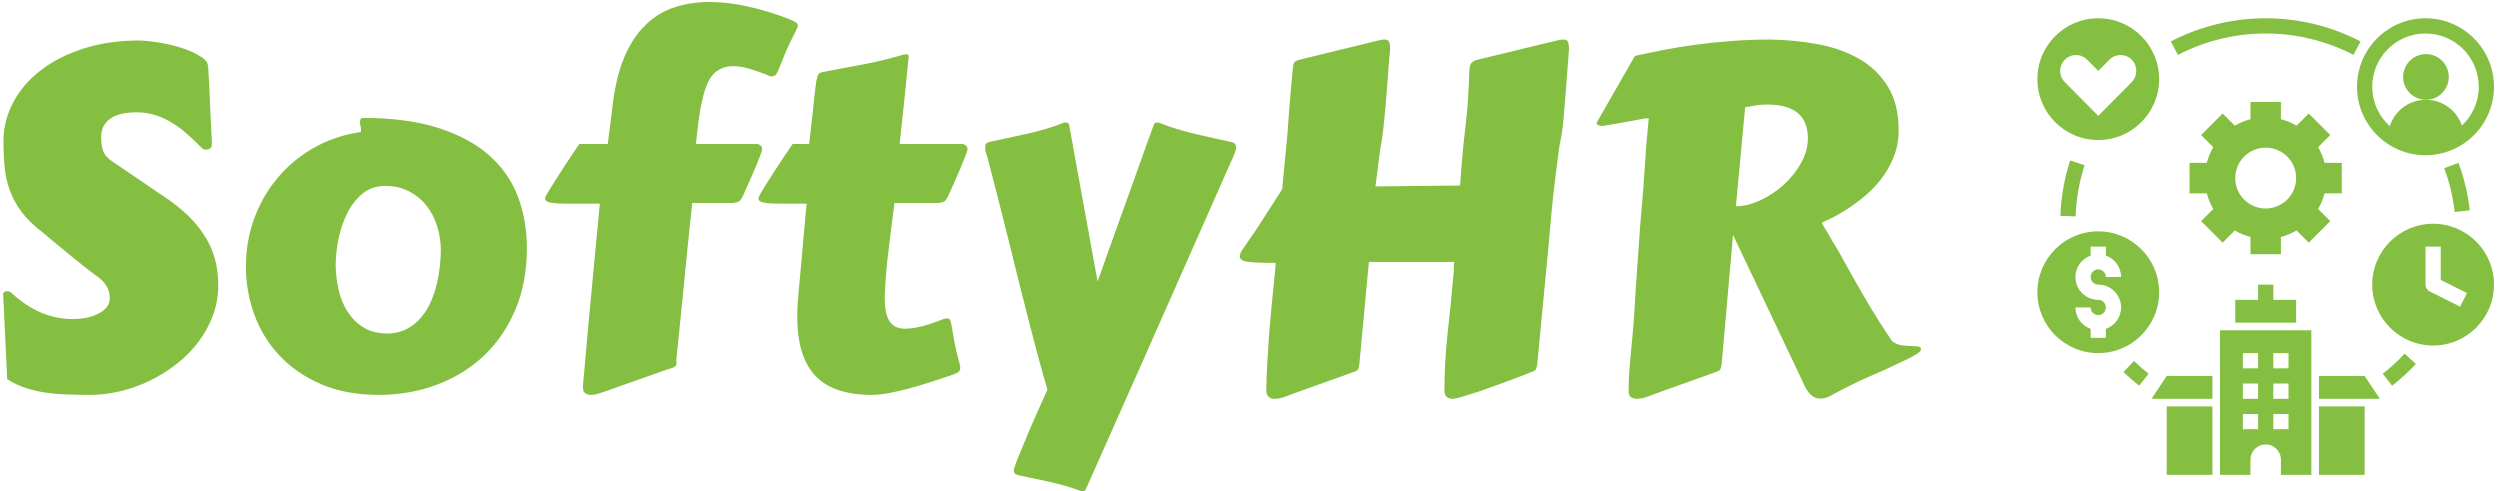 <svg xmlns="http://www.w3.org/2000/svg" version="1.1" xmlns:xlink="http://www.w3.org/1999/xlink" xmlns:svgjs="http://svgjs.dev/svgjs" width="2000" height="393" viewBox="0 0 2000 393"><g transform="matrix(1,0,0,1,-1.212,0.752)"><svg viewBox="0 0 396 78" data-background-color="#ffffff" preserveAspectRatio="xMidYMid meet" height="393" width="2000" xmlns="http://www.w3.org/2000/svg" xmlns:xlink="http://www.w3.org/1999/xlink"><g id="tight-bounds" transform="matrix(1,0,0,1,0.24,-0.149)"><svg viewBox="0 0 395.52 78.299" height="78.299" width="395.52"><g><svg viewBox="0 0 513.687 101.691" height="78.299" width="395.52"><g><svg viewBox="0 0 395.52 101.691" height="101.691" width="395.52"><g id="textblocktransform"><svg viewBox="0 0 395.52 101.691" height="101.691" width="395.52" id="textblock"><g><svg viewBox="0 0 395.52 101.691" height="101.691" width="395.52"><g transform="matrix(1,0,0,1,0,0)"><svg width="395.52" viewBox="3.83 -39.87 200.84 51.22" height="101.691" data-palette-color="#84bf41"><g class="wordmark-text-0" data-fill-palette-color="primary" id="text-0"><path d="M4.27-0.37L3.86-9.08Q3.86-9.11 3.85-9.13 3.83-9.16 3.83-9.18L3.83-9.18Q3.83-9.59 4.27-9.59L4.27-9.59Q4.49-9.59 4.76-9.38L4.76-9.38Q6.08-8.13 7.69-7.4 9.3-6.67 11.21-6.67L11.21-6.67Q11.72-6.67 12.38-6.77 13.04-6.88 13.62-7.14 14.21-7.4 14.61-7.81 15.01-8.23 15.01-8.86L15.01-8.86Q15.01-9.57 14.67-10.13 14.33-10.69 13.77-11.08L13.77-11.08Q13.55-11.23 13.11-11.57 12.67-11.91 12.11-12.35 11.55-12.79 10.94-13.29 10.33-13.79 9.78-14.25 9.23-14.7 8.79-15.06 8.35-15.43 8.13-15.63L8.13-15.63Q6.69-16.7 5.85-17.8 5-18.9 4.57-20.09 4.13-21.29 4-22.57 3.88-23.85 3.88-25.29L3.88-25.29Q3.88-27.44 4.91-29.37 5.93-31.3 7.8-32.73 9.67-34.16 12.28-35 14.89-35.84 18.09-35.84L18.09-35.84Q18.48-35.84 19.26-35.75 20.04-35.67 20.98-35.47 21.92-35.28 22.9-34.94 23.88-34.59 24.68-34.06L24.68-34.06Q24.95-33.86 25.11-33.67 25.27-33.47 25.32-33.06L25.32-33.06Q25.44-31.08 25.51-29.16 25.59-27.25 25.71-25.1L25.71-25.1Q25.71-24.68 25.54-24.55 25.37-24.41 25.1-24.41L25.1-24.41Q24.83-24.41 24.68-24.56L24.68-24.56Q23.97-25.27 23.22-25.95 22.46-26.64 21.63-27.16 20.8-27.69 19.86-28 18.92-28.32 17.82-28.32L17.82-28.32Q17.16-28.32 16.5-28.21 15.84-28.1 15.31-27.81 14.77-27.51 14.44-27 14.11-26.49 14.11-25.71L14.11-25.71Q14.11-24.88 14.32-24.27 14.53-23.66 15.36-23.12L15.36-23.12 21.22-19.14Q22.83-17.99 23.83-16.86 24.83-15.72 25.39-14.6 25.95-13.48 26.16-12.39 26.37-11.3 26.37-10.25L26.37-10.25Q26.37-8.54 25.81-7.03 25.24-5.52 24.27-4.24 23.29-2.95 21.98-1.94 20.68-0.93 19.19-0.21 17.7 0.51 16.1 0.89 14.5 1.27 12.96 1.27L12.96 1.27Q11.77 1.27 10.61 1.23 9.45 1.2 8.35 1.04 7.25 0.88 6.23 0.55 5.2 0.22 4.27-0.37L4.27-0.37ZM43.19 1.27L43.19 1.27Q39.74 1.27 37.14 0.15 34.54-0.98 32.79-2.84 31.03-4.71 30.15-7.14 29.27-9.57 29.27-12.18L29.27-12.18Q29.27-14.79 30.12-17.15 30.98-19.51 32.52-21.37 34.06-23.24 36.2-24.5 38.35-25.76 40.94-26.2L40.94-26.2Q41.33-26.22 41.33-26.37L41.33-26.37Q41.33-26.64 41.27-26.87 41.21-27.1 41.21-27.27L41.21-27.27Q41.21-27.54 41.31-27.64 41.4-27.73 41.53-27.73L41.53-27.73Q46.19-27.73 49.46-26.67 52.73-25.61 54.78-23.78 56.83-21.95 57.76-19.46 58.69-16.97 58.69-14.11L58.69-14.11Q58.69-10.47 57.47-7.62 56.25-4.76 54.14-2.78 52.02-0.81 49.2 0.23 46.38 1.27 43.19 1.27ZM38.67-12.45L38.67-12.45Q38.67-11.13 38.95-9.84 39.23-8.54 39.88-7.5 40.52-6.45 41.57-5.8 42.62-5.15 44.19-5.15L44.19-5.15Q45.31-5.2 46.15-5.65 46.99-6.1 47.6-6.82 48.22-7.54 48.62-8.45 49.02-9.35 49.25-10.31 49.48-11.28 49.58-12.21 49.68-13.13 49.68-13.89L49.68-13.89Q49.68-15.16 49.3-16.38 48.92-17.6 48.19-18.53 47.46-19.46 46.37-20.03 45.29-20.61 43.87-20.61L43.87-20.61Q42.4-20.61 41.4-19.74 40.4-18.87 39.8-17.6 39.21-16.33 38.94-14.93 38.67-13.53 38.67-12.45ZM64.55 0.37L64.55 0.37Q64.57 0.1 64.66-0.79 64.74-1.68 64.86-3.05 64.99-4.42 65.14-6.19 65.3-7.96 65.5-10 65.69-12.04 65.9-14.26 66.11-16.48 66.33-18.75L66.33-18.75 63.08-18.75Q61.76-18.75 61.18-18.86 60.59-18.97 60.59-19.31L60.59-19.31Q60.59-19.41 60.83-19.84 61.08-20.26 61.46-20.86 61.84-21.46 62.28-22.14 62.71-22.83 63.12-23.43 63.52-24.02 63.81-24.46 64.11-24.9 64.18-25L64.18-25 67.16-25 67.65-28.88Q67.99-31.96 68.88-34.06 69.77-36.16 71.1-37.45 72.43-38.75 74.14-39.31 75.85-39.87 77.8-39.87L77.8-39.87Q79.76-39.87 81.87-39.39 83.98-38.92 86.13-38.09L86.13-38.09Q86.59-37.89 86.82-37.76 87.06-37.62 87.06-37.4L87.06-37.4Q87.06-37.21 86.88-36.89L86.88-36.89Q86.1-35.38 85.72-34.45 85.35-33.52 85.13-32.98 84.91-32.45 84.76-32.26 84.61-32.08 84.32-32.08L84.32-32.08Q84.17-32.08 84.02-32.15 83.86-32.23 83.64-32.32L83.64-32.32Q82.78-32.64 81.92-32.9 81.05-33.15 80.27-33.15L80.27-33.15Q79.17-33.15 78.38-32.47 77.58-31.79 77.12-29.88L77.12-29.88Q76.85-28.78 76.68-27.51 76.51-26.25 76.39-25L76.39-25 82.76-25Q82.95-25 83.14-24.87 83.32-24.73 83.32-24.41L83.32-24.41Q83.32-24.29 83.03-23.54 82.73-22.78 82.2-21.56L82.2-21.56 81.32-19.58Q81.15-19.21 80.96-19.04 80.78-18.87 80.22-18.82L80.22-18.82 76-18.82Q75.73-16.28 75.48-13.79 75.24-11.3 75.02-9.12 74.8-6.93 74.63-5.24 74.46-3.54 74.36-2.61L74.36-2.61Q74.34-2.54 74.34-2.34L74.34-2.34Q74.34-2.25 74.35-2.17 74.36-2.1 74.36-2.05L74.36-2.05Q74.36-1.83 74.2-1.7 74.04-1.56 73.38-1.39L73.38-1.39 66.96 0.88Q66.69 0.98 66.25 1.12 65.82 1.27 65.4 1.27L65.4 1.27Q64.99 1.27 64.77 1.07 64.55 0.88 64.55 0.37ZM101.73-18.82L97.18-18.82Q96.84-16.26 96.54-13.71 96.23-11.16 96.16-8.94L96.16-8.94Q96.16-7.98 96.31-7.35 96.45-6.71 96.73-6.35 97.01-5.98 97.4-5.82 97.8-5.66 98.28-5.66L98.28-5.66Q99.06-5.66 99.99-5.9 100.92-6.13 101.85-6.49L101.85-6.49Q102.14-6.62 102.35-6.68 102.56-6.74 102.7-6.74L102.7-6.74Q102.95-6.74 103.03-6.52 103.12-6.3 103.2-5.75 103.29-5.2 103.46-4.27 103.63-3.34 104.02-1.93L104.02-1.93Q104.05-1.81 104.06-1.72 104.07-1.64 104.07-1.56L104.07-1.56Q104.07-1.22 103.81-1.07 103.56-0.93 102.97-0.73L102.97-0.73Q101.97-0.39 100.86-0.04 99.75 0.32 98.66 0.61 97.58 0.9 96.57 1.09 95.57 1.27 94.82 1.27L94.82 1.27Q90.74 1.27 88.87-0.76 87-2.78 87-6.93L87-6.93Q87-7.64 87.05-8.39 87.1-9.13 87.18-9.94L87.18-9.94Q87.42-12.38 87.6-14.56 87.79-16.75 87.98-18.75L87.98-18.75 85.42-18.75Q84.1-18.75 83.51-18.86 82.93-18.97 82.93-19.31L82.93-19.31Q82.93-19.41 83.17-19.84 83.42-20.26 83.79-20.86 84.17-21.46 84.61-22.14 85.05-22.83 85.45-23.43 85.86-24.02 86.15-24.46 86.44-24.9 86.52-25L86.52-25 88.25-25Q88.47-26.86 88.6-28.11 88.74-29.37 88.82-30.2 88.91-31.03 88.98-31.48 89.06-31.93 89.14-32.15 89.23-32.37 89.36-32.43 89.49-32.5 89.71-32.54L89.71-32.54Q90.81-32.76 91.84-32.95 92.86-33.13 93.89-33.33 94.91-33.52 95.98-33.78 97.04-34.03 98.19-34.38L98.19-34.38Q98.26-34.38 98.28-34.39 98.31-34.4 98.38-34.4L98.38-34.4Q98.67-34.4 98.67-34.2L98.67-34.2 98.67-34.16Q98.55-32.81 98.3-30.42 98.04-28.03 97.72-25L97.72-25 104.26-25Q104.46-25 104.64-24.87 104.83-24.73 104.83-24.41L104.83-24.41Q104.83-24.29 104.53-23.54 104.24-22.78 103.7-21.56L103.7-21.56 102.82-19.58Q102.65-19.21 102.47-19.04 102.29-18.87 101.73-18.82L101.73-18.82ZM122.6-0.95L117.23 11.13Q117.18 11.23 117.12 11.29 117.06 11.35 116.91 11.35L116.91 11.35Q116.76 11.35 116.69 11.33L116.69 11.33Q115.81 11.01 115.03 10.79 114.25 10.57 113.48 10.39 112.71 10.21 111.9 10.05 111.1 9.89 110.2 9.69L110.2 9.69Q109.95 9.64 109.82 9.53 109.68 9.42 109.68 9.16L109.68 9.16Q109.68 9.08 109.77 8.8 109.85 8.52 110.2 7.65 110.54 6.79 111.24 5.14 111.95 3.49 113.2 0.71L113.2 0.71Q112.83-0.51 112.37-2.22 111.9-3.93 111.38-5.96 110.85-7.98 110.29-10.24 109.73-12.5 109.16-14.81 108.58-17.11 108.01-19.37 107.44-21.63 106.9-23.68L106.9-23.68Q106.73-24.07 106.7-24.33 106.68-24.58 106.68-24.76L106.68-24.76Q106.68-25.1 107.07-25.2L107.07-25.2Q108.97-25.61 111.03-26.06 113.08-26.51 114.91-27.22L114.91-27.22Q114.98-27.25 115.13-27.25L115.13-27.25Q115.44-27.25 115.47-27L115.47-27 118.45-10.6Q118.54-10.89 118.83-11.66 119.11-12.43 119.48-13.5 119.86-14.58 120.33-15.87 120.79-17.16 121.28-18.51 121.77-19.85 122.24-21.18 122.72-22.51 123.13-23.66 123.55-24.8 123.85-25.68 124.16-26.56 124.33-27L124.33-27Q124.43-27.25 124.7-27.25L124.7-27.25Q124.77-27.25 124.79-27.23 124.82-27.22 124.89-27.22L124.89-27.22Q126.72-26.51 128.65-26.06 130.58-25.61 132.49-25.2L132.49-25.2Q132.95-25.1 132.95-24.66L132.95-24.66Q132.95-24.34 132.66-23.68L132.66-23.68 122.6-0.95ZM157.36-32.15L157.36-32.15Q157.36-33.03 157.52-33.36 157.68-33.69 158.17-33.81L158.17-33.81 166.56-35.84Q166.88-35.94 167.22-35.94L167.22-35.94Q167.57-35.94 167.69-35.73 167.81-35.52 167.81-34.89L167.81-34.89 167.52-31.05Q167.39-29.37 167.25-27.71 167.1-26.05 166.81-24.8L166.81-24.8 166.37-21.34Q166.17-19.8 166-18.01 165.83-16.21 165.64-13.99L165.64-13.99 164.49-1.95Q164.47-1.73 164.39-1.51 164.32-1.29 164.07-1.2L164.07-1.2Q163.9-1.12 163.28-0.88 162.66-0.63 161.8-0.32 160.95 0 159.97 0.35 159 0.71 158.12 1 157.24 1.29 156.55 1.49 155.87 1.68 155.63 1.68L155.63 1.68Q155.29 1.68 155.03 1.5 154.77 1.32 154.77 0.81L154.77 0.81Q154.77-2.15 155.11-5.24 155.46-8.33 155.72-11.38L155.72-11.38Q155.77-11.72 155.76-12.01 155.75-12.3 155.8-12.65L155.8-12.65 146.86-12.65 145.86-1.95Q145.84-1.73 145.78-1.53 145.72-1.32 145.45-1.2L145.45-1.2Q145.35-1.15 144.48-0.84 143.62-0.54 142.48-0.13 141.34 0.27 140.23 0.67 139.12 1.07 138.54 1.29L138.54 1.29Q138.24 1.42 137.82 1.55 137.39 1.68 136.97 1.68L136.97 1.68Q136.63 1.68 136.38 1.49 136.12 1.29 136.12 0.78L136.12 0.78Q136.12-0.39 136.21-1.89 136.29-3.39 136.41-5.04 136.54-6.69 136.71-8.42 136.88-10.16 137.05-11.84L137.05-11.84 137.1-12.55Q135.12-12.55 134.23-12.66 133.34-12.77 133.34-13.23L133.34-13.23Q133.34-13.55 133.7-14.06L133.7-14.06Q134.19-14.75 134.84-15.71 135.49-16.67 136.08-17.61 136.68-18.55 137.16-19.3 137.63-20.04 137.78-20.26L137.78-20.26 138.34-26.15Q138.34-26.2 138.39-26.88 138.44-27.56 138.51-28.5 138.59-29.44 138.67-30.44 138.76-31.45 138.83-32.15L138.83-32.15Q138.88-33.01 138.96-33.35 139.05-33.69 139.54-33.81L139.54-33.81 147.84-35.84Q148.16-35.94 148.5-35.94L148.5-35.94Q148.84-35.94 148.96-35.73 149.08-35.52 149.08-34.89L149.08-34.89Q148.91-33.13 148.82-31.69 148.72-30.25 148.61-29 148.5-27.76 148.38-26.64 148.25-25.51 148.03-24.34L148.03-24.34 147.55-20.56 156.41-20.65Q156.63-23.9 156.9-26.17 157.17-28.44 157.24-29.76L157.24-29.76Q157.31-31.01 157.34-31.54 157.36-32.08 157.36-32.15ZM184.99-15.48L183.8-1.95Q183.77-1.73 183.71-1.53 183.65-1.32 183.38-1.2L183.38-1.2Q183.29-1.15 182.42-0.84 181.55-0.54 180.42-0.13 179.28 0.27 178.17 0.67 177.06 1.07 176.47 1.29L176.47 1.29Q176.18 1.42 175.75 1.55 175.33 1.68 174.91 1.68L174.91 1.68Q174.57 1.68 174.31 1.51 174.06 1.34 174.06 0.88L174.06 0.88Q174.06-0.2 174.12-1.09 174.18-1.98 174.28-2.95 174.37-3.93 174.48-5.11 174.59-6.3 174.69-7.93L174.69-7.93Q174.81-10.08 174.96-12.07 175.11-14.06 175.25-16.21L175.25-16.21 175.6-20.39Q175.67-21.41 175.74-22.47 175.82-23.54 175.89-24.66L175.89-24.66 176.16-27.64Q176.16-27.69 176.01-27.69L176.01-27.69Q175.82-27.69 175.35-27.6 174.89-27.51 174.25-27.39 173.62-27.27 172.85-27.14 172.08-27 171.27-26.88L171.27-26.88Q171.08-26.88 170.9-26.97 170.71-27.05 170.71-27.17L170.71-27.17Q170.71-27.27 170.76-27.32L170.76-27.32 174.72-34.23Q176.06-34.52 177.61-34.83 179.16-35.13 180.94-35.38 182.72-35.62 184.73-35.78 186.73-35.94 188.97-35.94L188.97-35.94Q191.51-35.89 193.92-35.44 196.32-34.99 198.19-33.92 200.06-32.86 201.19-31.04 202.33-29.22 202.33-26.44L202.33-26.44Q202.33-24.9 201.8-23.61 201.28-22.31 200.46-21.28 199.64-20.24 198.67-19.45 197.69-18.65 196.8-18.09 195.91-17.53 195.22-17.2 194.54-16.87 194.3-16.77L194.3-16.77Q194.3-16.72 194.33-16.65 194.37-16.58 194.49-16.37 194.61-16.16 194.85-15.78 195.08-15.41 195.44-14.75L195.44-14.75Q195.83-14.16 196.37-13.18 196.91-12.21 197.65-10.88 198.4-9.55 199.37-7.91 200.35-6.27 201.62-4.39L201.62-4.39Q202.04-4.03 202.57-3.94 203.11-3.86 203.57-3.85 204.04-3.83 204.36-3.8 204.67-3.76 204.67-3.49L204.67-3.49Q204.67-3.3 204.27-3.04 203.87-2.78 203.33-2.51 202.79-2.25 202.24-2 201.69-1.76 201.4-1.61L201.4-1.61Q200.82-1.32 200.18-1.05 199.55-0.78 198.81-0.45 198.08-0.12 197.19 0.32 196.3 0.76 195.18 1.37L195.18 1.37Q194.88 1.54 194.63 1.6 194.37 1.66 194.15 1.66L194.15 1.66Q193.71 1.66 193.39 1.45 193.08 1.25 192.86 0.95 192.64 0.66 192.5 0.35 192.37 0.05 192.27-0.15L192.27-0.15 184.99-15.48ZM186.26-28.86L185.29-18.48Q186.53-18.48 187.88-19.12 189.22-19.75 190.32-20.75 191.42-21.75 192.12-23.02 192.83-24.29 192.83-25.59L192.83-25.59Q192.83-29.13 188.58-29.13L188.58-29.13Q187.78-29.13 187.24-29.02 186.7-28.91 186.26-28.86L186.26-28.86Z" fill="#84bf41" data-fill-palette-color="primary"></path></g></svg></g></svg></g></svg></g></svg></g><g transform="matrix(1,0,0,1,419.527,3.766)"><svg viewBox="0 0 94.16 94.16" height="94.16" width="94.16"><g><svg xmlns="http://www.w3.org/2000/svg" xmlns:xlink="http://www.w3.org/1999/xlink" version="1.1" x="0" y="0" viewBox="2 2 60 60" style="enable-background:new 0 0 64 64;" xml:space="preserve" height="94.16" width="94.16" class="icon-icon-0" data-fill-palette-color="accent" id="icon-0"><path d="M26.343 31.485l1.599-1.599c0.635 0.375 1.326 0.663 2.058 0.852V33h4v-2.262c0.732-0.189 1.422-0.477 2.058-0.852l1.599 1.599 2.828-2.828-1.599-1.599c0.375-0.635 0.663-1.326 0.852-2.058H42v-4h-2.262c-0.189-0.732-0.477-1.422-0.852-2.058l1.599-1.599-2.828-2.828-1.599 1.599c-0.635-0.375-1.326-0.663-2.058-0.852V13h-4v2.262c-0.732 0.189-1.422 0.477-2.058 0.852l-1.599-1.599-2.828 2.828 1.599 1.599c-0.375 0.635-0.663 1.326-0.852 2.058H22v4h2.262c0.189 0.732 0.477 1.422 0.852 2.058l-1.599 1.599L26.343 31.485zM32 19c2.209 0 4 1.791 4 4 0 2.209-1.791 4-4 4s-4-1.791-4-4C28 20.791 29.791 19 32 19z" fill="#84bf41" data-fill-palette-color="accent"></path><path d="M32 2c-4.335 0-8.645 1.052-12.462 3.042l0.924 1.773C23.996 4.974 27.985 4 32 4s8.004 0.974 11.538 2.816l0.924-1.773C40.645 3.052 36.335 2 32 2z" fill="#84bf41" data-fill-palette-color="accent"></path><path d="M7.018 28.038c0.088-2.299 0.487-4.563 1.188-6.73l-1.902-0.615c-0.757 2.342-1.188 4.788-1.283 7.27L7.018 28.038z" fill="#84bf41" data-fill-palette-color="accent"></path><path d="M13.308 48.483c0.661 0.634 1.36 1.24 2.077 1.8l1.23-1.576c-0.663-0.519-1.311-1.079-1.923-1.667L13.308 48.483z" fill="#84bf41" data-fill-palette-color="accent"></path><path d="M47.384 48.708l1.232 1.575c1.109-0.867 2.157-1.827 3.114-2.852l-1.461-1.365C49.383 47.015 48.412 47.904 47.384 48.708z" fill="#84bf41" data-fill-palette-color="accent"></path><path d="M57.339 21l-1.877 0.692c0.685 1.853 1.146 3.794 1.374 5.768l1.986-0.229C58.577 25.099 58.077 23.002 57.339 21z" fill="#84bf41" data-fill-palette-color="accent"></path><path d="M54 29c-4.418 0-8 3.582-8 8s3.582 8 8 8 8-3.582 8-8S58.418 29 54 29zM57.553 39.895l-4-2C53.214 37.725 53 37.379 53 37v-5h2v4.382l3.447 1.724L57.553 39.895z" fill="#84bf41" data-fill-palette-color="accent"></path><path d="M18 10c0-4.418-3.582-8-8-8s-8 3.582-8 8 3.582 8 8 8S18 14.418 18 10zM5.607 7.44c0.809-0.816 2.12-0.816 2.929 0L10 8.918l1.464-1.478c0.809-0.816 2.12-0.816 2.929 0 0.809 0.816 0.809 2.139 0 2.955L10 14.828l-4.393-4.433C4.798 9.58 4.798 8.256 5.607 7.44z" fill="#84bf41" data-fill-palette-color="accent"></path><polygon points="39,49 39,52 47,52 45,49 " fill="#84bf41" data-fill-palette-color="accent"></polygon><polygon points="17,52 25,52 25,49 19,49 " fill="#84bf41" data-fill-palette-color="accent"></polygon><rect x="19" y="53" width="6" height="9" fill="#84bf41" data-fill-palette-color="accent"></rect><rect x="39" y="53" width="6" height="9" fill="#84bf41" data-fill-palette-color="accent"></rect><path d="M38 62V43H26v19h4v-2c0-1.105 0.895-2 2-2s2 0.895 2 2v2H38zM31 56h-2v-2h2V56zM31 52h-2v-2h2V52zM31 48h-2v-2h2V48zM33 46h2v2h-2V46zM33 50h2v2h-2V50zM33 56v-2h2v2H33z" fill="#84bf41" data-fill-palette-color="accent"></path><polygon points="31,37 31,39 28,39 28,42 36,42 36,39 33,39 33,37 " fill="#84bf41" data-fill-palette-color="accent"></polygon><path d="M10 46c4.418 0 8-3.582 8-8s-3.582-8-8-8-8 3.582-8 8S5.582 46 10 46zM10 39c-1.654 0-3-1.346-3-3 0-1.302 0.839-2.402 2-2.816V32h2v1.184c1.161 0.414 2 1.514 2 2.816h-2c0-0.551-0.449-1-1-1s-1 0.449-1 1 0.449 1 1 1c1.654 0 3 1.346 3 3 0 1.302-0.839 2.402-2 2.816V44H9v-1.184C7.839 42.402 7 41.302 7 40h2c0 0.551 0.449 1 1 1s1-0.449 1-1S10.551 39 10 39z" fill="#84bf41" data-fill-palette-color="accent"></path><path d="M53 2c-4.962 0-9 4.038-9 9s4.038 9 9 9 9-4.038 9-9S57.962 2 53 2zM57.783 16.097c-0.668-1.966-2.527-3.387-4.723-3.387-1.38 0-2.63 0.56-3.54 1.46-0.55 0.557-0.971 1.242-1.214 2.008C46.894 14.897 46 13.053 46 11c0-3.86 3.14-7 7-7s7 3.14 7 7C60 13.01 59.144 14.819 57.783 16.097z" fill="#84bf41" data-fill-palette-color="accent"></path><circle cx="53.06" cy="9.71" r="3.0" fill="#84bf41" data-fill-palette-color="accent"></circle></svg></g></svg></g></svg></g><defs></defs></svg><rect width="395.52" height="78.299" fill="none" stroke="none" visibility="hidden"></rect></g></svg></g></svg>